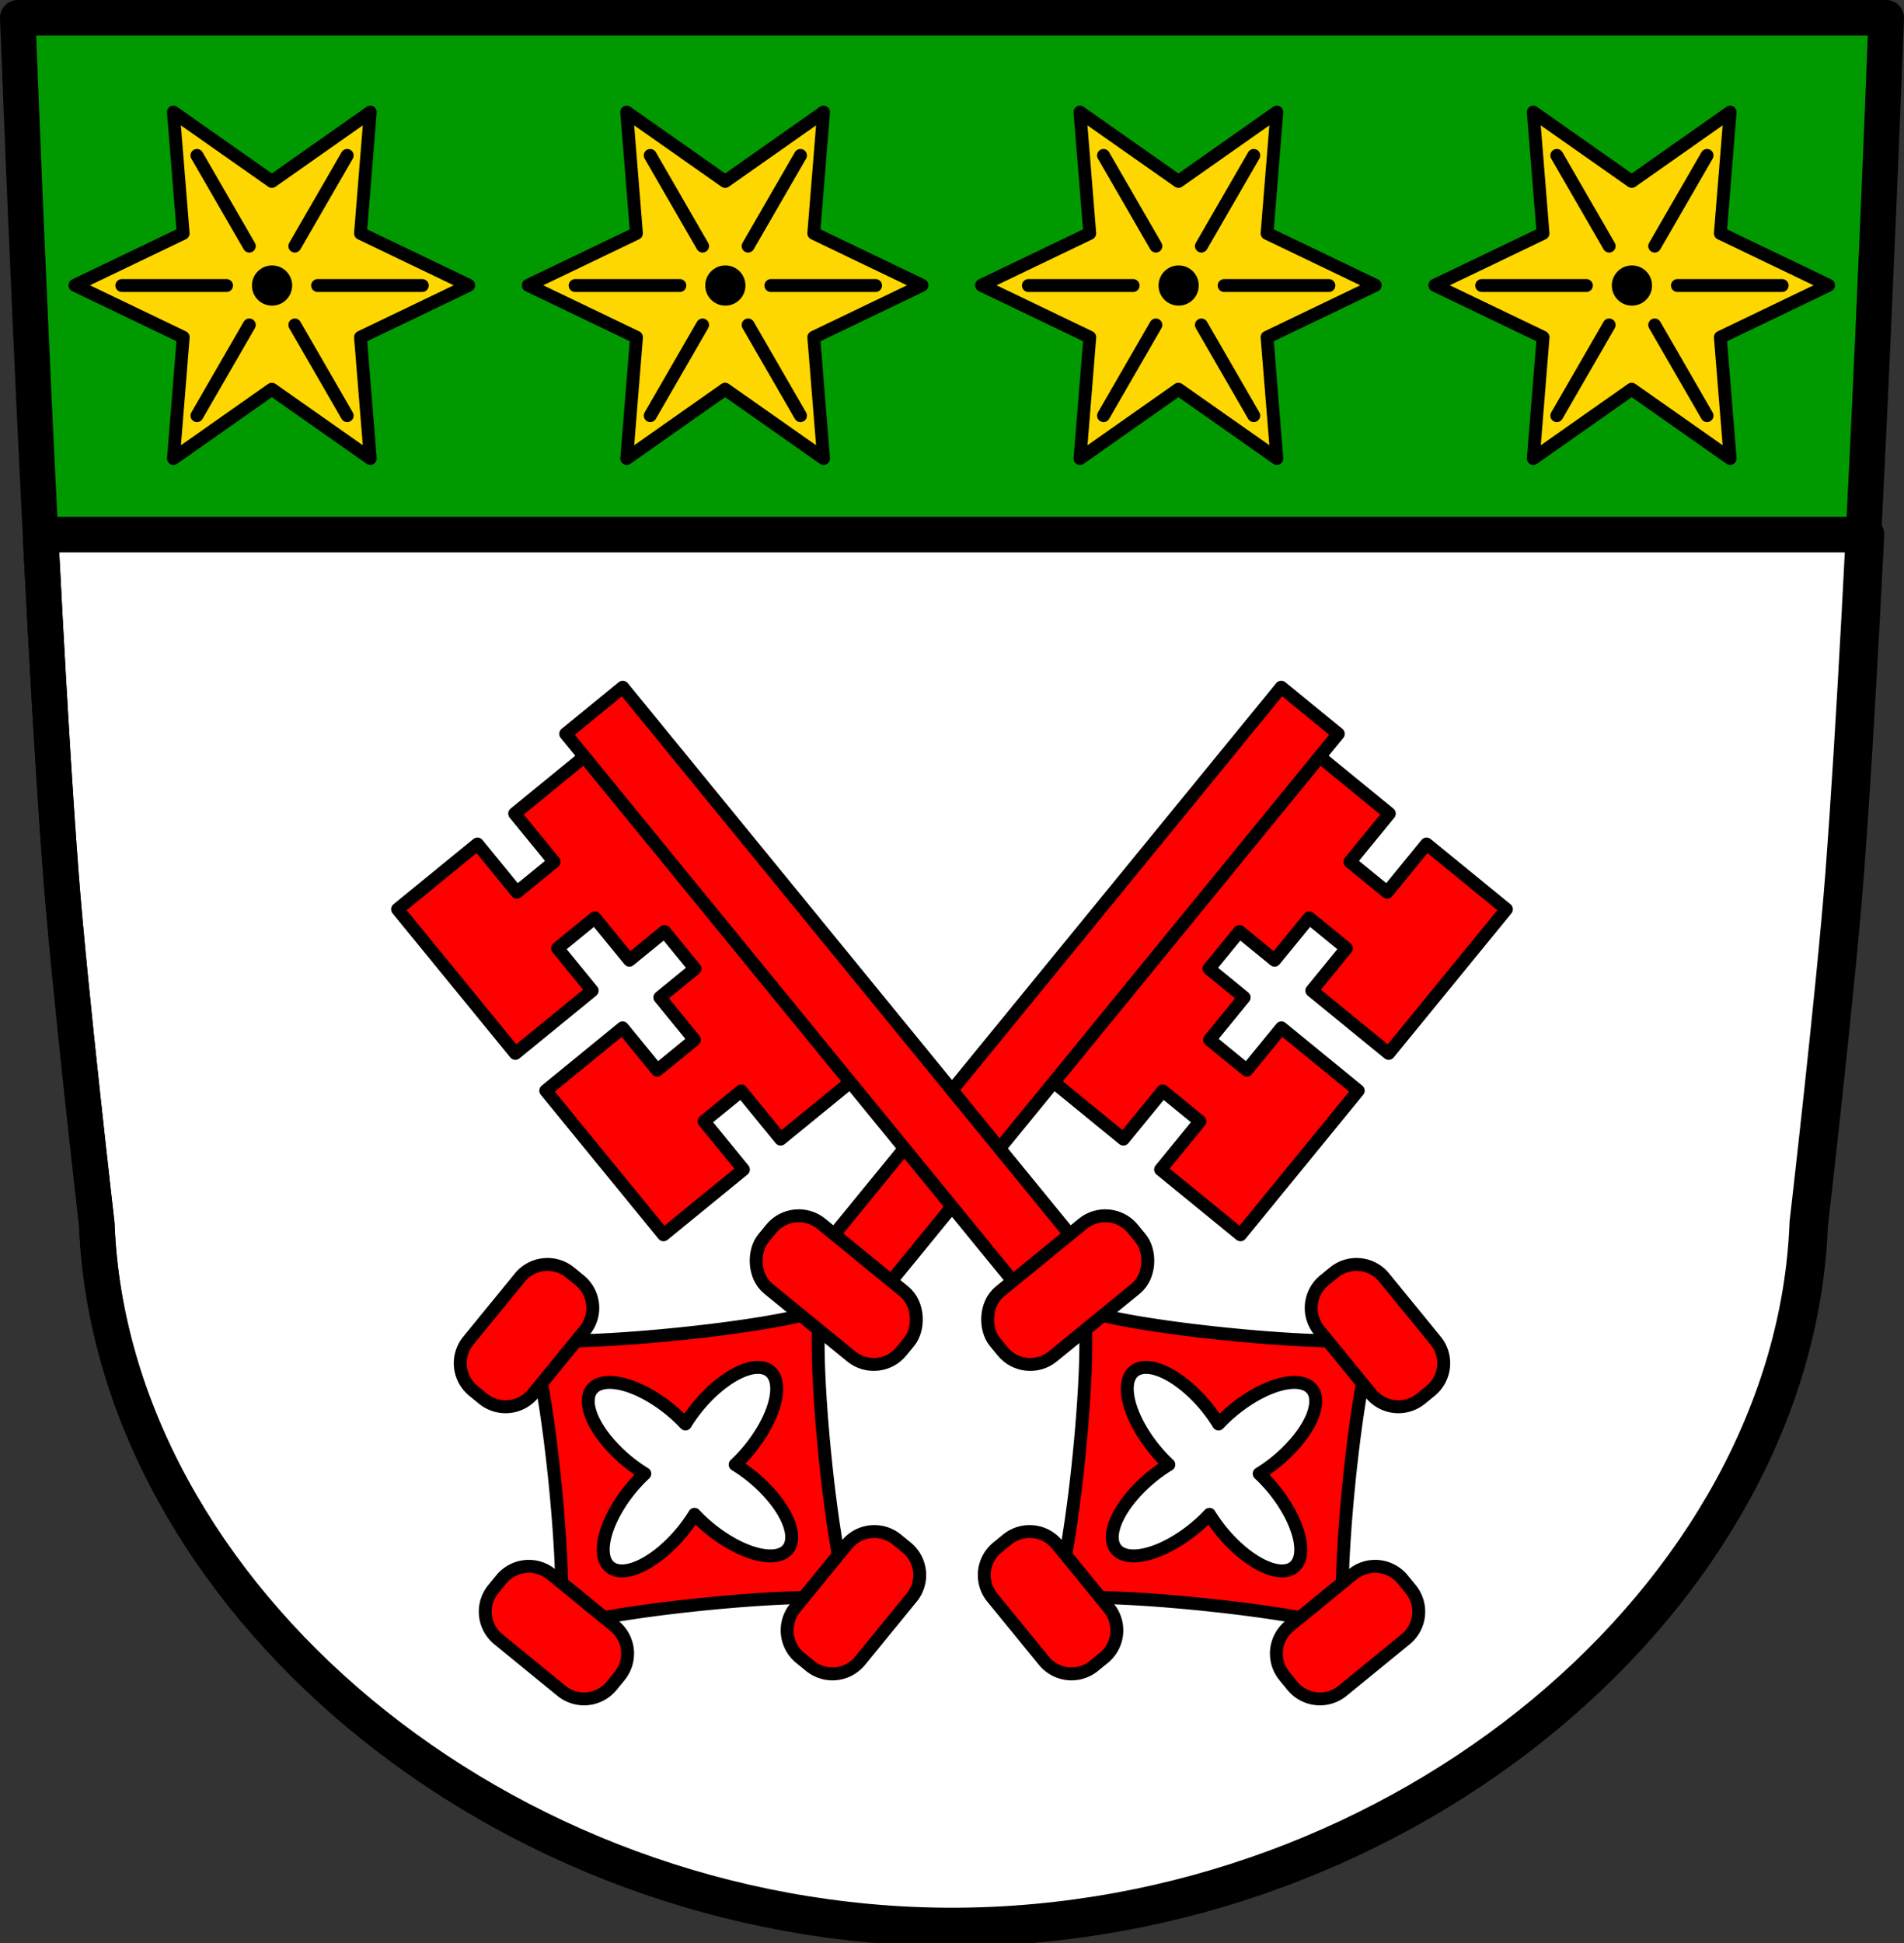 <svg xmlns="http://www.w3.org/2000/svg" width="589.621" height="601.727" viewBox="0 0 156.004 159.207"><rect x="0" y="0" width="156.004" height="159.207" fill="#333333" stroke="none"/><g transform="translate(-34.184 169.913)"><path style="fill:#009a00;fill-opacity:1;fill-rule:evenodd;stroke:none;stroke-width:2.91;stroke-linecap:round;stroke-linejoin:round;stroke-miterlimit:4;stroke-dasharray:none;stroke-opacity:1" d="M35.639-168.458s1.75 46.82 3.535 70.173c.73 9.543 2.933 28.56 2.933 28.56 1.141 30.333 33.065 57.544 70.079 57.564 37.013-.02 68.937-27.231 70.078-57.563 0 0 2.203-19.018 2.933-28.56 1.786-23.353 3.535-70.174 3.535-70.174h-76.546z"/><path style="opacity:1;fill:#fff;fill-opacity:1;fill-rule:evenodd;stroke:#000;stroke-width:11;stroke-linecap:round;stroke-linejoin:round;stroke-miterlimit:4;stroke-dasharray:none;stroke-opacity:1;paint-order:fill markers stroke" d="M12.531 165.28c1.948 38.438 4.13 76.655 6.332 105.44 2.759 36.066 11.082 107.946 11.082 107.946 4.315 114.64 124.972 217.485 264.866 217.56 139.894-.075 260.55-102.92 264.865-217.56 0 0 8.324-71.88 11.082-107.945 2.201-28.786 4.384-67.003 6.332-105.442z" transform="matrix(.265 0 0 .265 34.184 -169.913)"/><path style="fill:none;fill-rule:evenodd;stroke:#000;stroke-width:2.91;stroke-linecap:round;stroke-linejoin:round;stroke-miterlimit:4;stroke-dasharray:none;stroke-opacity:1" d="M35.639-168.458s1.75 46.82 3.535 70.173c.73 9.543 2.933 28.56 2.933 28.56 1.141 30.333 33.065 57.544 70.079 57.564 37.013-.02 68.937-27.231 70.078-57.563 0 0 2.203-19.018 2.933-28.56 1.786-23.353 3.535-70.174 3.535-70.174h-76.546z"/><path style="opacity:1;fill:gold;fill-opacity:1;fill-rule:evenodd;stroke:#000;stroke-width:.275;stroke-linecap:round;stroke-linejoin:round;stroke-miterlimit:4;stroke-dasharray:none;stroke-opacity:1;paint-order:fill markers stroke" d="m-38.55-148.544-2.318 1.097.21 2.555-2.109-1.459-2.108 1.46.21-2.556-2.319-1.097 2.318-1.096-.21-2.556 2.11 1.46 2.108-1.46-.21 2.556z" transform="matrix(3.825 0 0 3.884 294.32 430.405)"/><circle style="opacity:1;fill:#000;fill-opacity:1;fill-rule:evenodd;stroke:#000;stroke-width:1.058;stroke-linecap:round;stroke-linejoin:round;stroke-miterlimit:4;stroke-dasharray:none;stroke-opacity:1;paint-order:fill markers stroke" cx="130.756" cy="-146.52" r="1.119"/><path style="fill:none;stroke:#000;stroke-width:1.058;stroke-linecap:round;stroke-linejoin:miter;stroke-miterlimit:4;stroke-dasharray:none;stroke-opacity:1" d="M118.448-146.52h8.577M134.486-146.52h8.577M124.602-157.178l4.288 7.428M132.62-143.29l4.29 7.429M136.91-157.178l-4.29 7.428M128.89-143.29l-4.288 7.429"/><path style="opacity:1;fill:gold;fill-opacity:1;fill-rule:evenodd;stroke:#000;stroke-width:.275;stroke-linecap:round;stroke-linejoin:round;stroke-miterlimit:4;stroke-dasharray:none;stroke-opacity:1;paint-order:fill markers stroke" d="m-38.55-148.544-2.318 1.097.21 2.555-2.109-1.459-2.108 1.46.21-2.556-2.319-1.097 2.318-1.096-.21-2.556 2.11 1.46 2.108-1.46-.21 2.556z" transform="matrix(3.825 0 0 3.884 220.04 430.405)"/><circle style="opacity:1;fill:#000;fill-opacity:1;fill-rule:evenodd;stroke:#000;stroke-width:1.058;stroke-linecap:round;stroke-linejoin:round;stroke-miterlimit:4;stroke-dasharray:none;stroke-opacity:1;paint-order:fill markers stroke" cx="56.475" cy="-146.52" r="1.119"/><path style="fill:none;stroke:#000;stroke-width:1.058;stroke-linecap:round;stroke-linejoin:miter;stroke-miterlimit:4;stroke-dasharray:none;stroke-opacity:1" d="M44.168-146.52h8.577M60.206-146.52h8.577M50.321-157.178l4.289 7.428M58.34-143.29l4.289 7.429M62.629-157.178l-4.289 7.428M54.61-143.29l-4.289 7.429"/><path style="opacity:1;fill:gold;fill-opacity:1;fill-rule:evenodd;stroke:#000;stroke-width:.275;stroke-linecap:round;stroke-linejoin:round;stroke-miterlimit:4;stroke-dasharray:none;stroke-opacity:1;paint-order:fill markers stroke" d="m-38.55-148.544-2.318 1.097.21 2.555-2.109-1.459-2.108 1.46.21-2.556-2.319-1.097 2.318-1.096-.21-2.556 2.11 1.46 2.108-1.46-.21 2.556z" transform="matrix(3.825 0 0 3.884 257.18 430.405)"/><circle style="opacity:1;fill:#000;fill-opacity:1;fill-rule:evenodd;stroke:#000;stroke-width:1.058;stroke-linecap:round;stroke-linejoin:round;stroke-miterlimit:4;stroke-dasharray:none;stroke-opacity:1;paint-order:fill markers stroke" cx="93.615" cy="-146.52" r="1.119"/><path style="fill:none;stroke:#000;stroke-width:1.058;stroke-linecap:round;stroke-linejoin:miter;stroke-miterlimit:4;stroke-dasharray:none;stroke-opacity:1" d="M81.308-146.52h8.577M97.346-146.52h8.577M87.462-157.178l4.288 7.428M95.48-143.29l4.29 7.429M99.77-157.178l-4.29 7.428M91.75-143.29l-4.288 7.429"/><path style="opacity:1;fill:gold;fill-opacity:1;fill-rule:evenodd;stroke:#000;stroke-width:.275;stroke-linecap:round;stroke-linejoin:round;stroke-miterlimit:4;stroke-dasharray:none;stroke-opacity:1;paint-order:fill markers stroke" d="m-38.55-148.544-2.318 1.097.21 2.555-2.109-1.459-2.108 1.46.21-2.556-2.319-1.097 2.318-1.096-.21-2.556 2.11 1.46 2.108-1.46-.21 2.556z" transform="matrix(3.825 0 0 3.884 331.46 430.405)"/><circle style="opacity:1;fill:#000;fill-opacity:1;fill-rule:evenodd;stroke:#000;stroke-width:1.058;stroke-linecap:round;stroke-linejoin:round;stroke-miterlimit:4;stroke-dasharray:none;stroke-opacity:1;paint-order:fill markers stroke" cx="167.896" cy="-146.52" r="1.119"/><path style="fill:none;stroke:#000;stroke-width:1.058;stroke-linecap:round;stroke-linejoin:miter;stroke-miterlimit:4;stroke-dasharray:none;stroke-opacity:1" d="M155.588-146.52h8.577M171.626-146.52h8.577M161.742-157.178l4.289 7.428M169.761-143.29l4.289 7.429M174.05-157.178l-4.289 7.428M166.03-143.29l-4.288 7.429"/><path style="opacity:1;fill:red;fill-opacity:1;fill-rule:evenodd;stroke:#000;stroke-width:1.058;stroke-linecap:round;stroke-linejoin:round;stroke-miterlimit:4;stroke-dasharray:none;stroke-opacity:1;paint-order:fill markers stroke" d="M101.975-63.327c-.275-.225-.466.063-.587.72.619-.25.862-.495.587-.72zm-.587.72c-3.583 1.446-19.932 3.093-23.73 2.39 1.447 3.581 3.093 19.93 2.39 23.728 3.58-1.446 19.93-3.092 23.729-2.388-1.447-3.582-3.093-19.932-2.39-23.73zm2.389 23.73c.25.619.494.862.72.587.224-.275-.063-.466-.72-.587zm-23.73 2.388c-.619.25-.863.495-.587.72.275.225.465-.063.587-.72zm-2.39-23.729c-.25-.62-.494-.863-.719-.588-.225.275.063.466.72.588zm19.614 2.649a2.746 6.026 39.25 0 1-1.686 6.403 2.746 6.026 39.25 0 1-1.165 1.246 6.026 2.746 39.25 0 1 1.39.987 6.026 2.746 39.25 0 1 2.929 5.94 6.026 2.746 39.25 0 1-6.404-1.687 6.026 2.746 39.25 0 1-1.245-1.165 2.746 6.026 39.25 0 1-.988 1.39 2.746 6.026 39.25 0 1-5.939 2.929 2.746 6.026 39.25 0 1 1.687-6.404 2.746 6.026 39.25 0 1 1.165-1.245 6.026 2.746 39.25 0 1-1.39-.988 6.026 2.746 39.25 0 1-2.93-5.939 6.026 2.746 39.25 0 1 6.404 1.687 6.026 2.746 39.25 0 1 1.246 1.164 2.746 6.026 39.25 0 1 .987-1.39 2.746 6.026 39.25 0 1 5.94-2.928z"/><path style="opacity:1;fill:red;fill-opacity:1;fill-rule:evenodd;stroke:#000;stroke-width:1.058;stroke-linecap:round;stroke-linejoin:round;stroke-miterlimit:4;stroke-dasharray:none;stroke-opacity:1;paint-order:fill markers stroke" d="m142.309-107.921-21.79 26.67 5.708 4.663 3.226-3.95 3.05 2.493-3.226 3.95 6.545 5.347 9.649-11.81-6.296-5.144-2.835 3.47-3.05-2.494 2.834-3.469-2.881-2.354 2.492-3.05 2.881 2.354 2.835-3.47 3.05 2.493-2.834 3.47 6.296 5.143 9.649-11.81-6.545-5.346-3.227 3.95-3.05-2.493 3.227-3.95z"/><path style="opacity:1;fill:red;fill-opacity:1;fill-rule:evenodd;stroke:#000;stroke-width:1.058;stroke-linecap:round;stroke-linejoin:round;stroke-miterlimit:4;stroke-dasharray:none;stroke-opacity:1;paint-order:fill markers stroke" transform="rotate(39.25)" d="M35.883-176.028h6.037v61.446h-6.037z"/><rect style="opacity:1;fill:red;fill-opacity:1;fill-rule:evenodd;stroke:#000;stroke-width:1.058;stroke-linecap:round;stroke-linejoin:round;stroke-miterlimit:4;stroke-dasharray:none;stroke-opacity:1;paint-order:fill markers stroke" width="14.615" height="6.863" x="31.594" y="-118.141" ry="2.923" rx="2.923" transform="rotate(39.25)"/><path style="opacity:1;fill:red;fill-opacity:1;fill-rule:evenodd;stroke:#000;stroke-width:1.058;stroke-linecap:round;stroke-linejoin:round;stroke-miterlimit:4;stroke-dasharray:none;stroke-opacity:1;paint-order:fill markers stroke" d="M80.892-65.659a2.917 2.917 0 0 0-4.113.414l-4.222 5.168a2.917 2.917 0 0 0 .414 4.113l.788.643a2.916 2.916 0 0 0 4.112-.414l4.222-5.168a2.916 2.916 0 0 0-.414-4.112zm26.784 21.884a2.916 2.916 0 0 0-4.112.414l-4.222 5.168a2.916 2.916 0 0 0 .414 4.113l.787.643a2.916 2.916 0 0 0 4.113-.414l4.222-5.168a2.916 2.916 0 0 0-.414-4.112zM74.607-39.723a2.917 2.917 0 0 0 .414 4.114l5.167 4.222a2.917 2.917 0 0 0 4.113-.415l.643-.787a2.916 2.916 0 0 0-.414-4.113l-5.167-4.222a2.916 2.916 0 0 0-4.113.414z"/><path style="opacity:1;fill:red;fill-opacity:1;fill-rule:evenodd;stroke:#000;stroke-width:1.058;stroke-linecap:round;stroke-linejoin:round;stroke-miterlimit:4;stroke-dasharray:none;stroke-opacity:1;paint-order:fill markers stroke" d="M122.396-63.327c.275-.225.466.063.587.72-.619-.25-.862-.495-.587-.72zm.587.72c3.583 1.446 19.932 3.093 23.73 2.389-1.447 3.582-3.093 19.93-2.39 23.73-3.58-1.447-19.93-3.093-23.729-2.39 1.447-3.581 3.093-19.931 2.39-23.73zm-2.389 23.73c-.25.619-.494.862-.719.587-.225-.275.062-.466.72-.587zm23.73 2.388c.619.25.863.495.587.72-.275.225-.465-.063-.587-.72zm2.39-23.729c.25-.62.494-.863.719-.588.225.275-.063.466-.72.588zM127.1-57.569a6.026 2.746 50.75 0 0 1.686 6.403 6.026 2.746 50.75 0 0 1.165 1.246 2.746 6.026 50.75 0 0-1.39.987 2.746 6.026 50.75 0 0-2.929 5.94 2.746 6.026 50.75 0 0 6.404-1.687 2.746 6.026 50.75 0 0 1.245-1.165 6.026 2.746 50.75 0 0 .988 1.39 6.026 2.746 50.75 0 0 5.939 2.929 6.026 2.746 50.75 0 0-1.687-6.404 6.026 2.746 50.75 0 0-1.165-1.245 2.746 6.026 50.75 0 0 1.39-.988 2.746 6.026 50.75 0 0 2.93-5.939 2.746 6.026 50.75 0 0-6.404 1.687 2.746 6.026 50.75 0 0-1.246 1.164 6.026 2.746 50.75 0 0-.987-1.39 6.026 2.746 50.75 0 0-5.94-2.928z"/><path style="opacity:1;fill:red;fill-opacity:1;fill-rule:evenodd;stroke:#000;stroke-width:1.058;stroke-linecap:round;stroke-linejoin:round;stroke-miterlimit:4;stroke-dasharray:none;stroke-opacity:1;paint-order:fill markers stroke" d="m82.062-107.921 21.79 26.67-5.708 4.663-3.226-3.95-3.05 2.493 3.226 3.95-6.545 5.347-9.649-11.81 6.296-5.144 2.835 3.47 3.05-2.494-2.834-3.469 2.881-2.354-2.492-3.05-2.881 2.354-2.834-3.47-3.051 2.493 2.834 3.47-6.296 5.143-9.649-11.81 6.545-5.346 3.227 3.95 3.05-2.493-3.227-3.95z"/><path style="opacity:1;fill:red;fill-opacity:1;fill-rule:evenodd;stroke:#000;stroke-width:1.058;stroke-linecap:round;stroke-linejoin:round;stroke-miterlimit:4;stroke-dasharray:none;stroke-opacity:1;paint-order:fill markers stroke" transform="scale(-1 1) rotate(39.25)" d="M-137.868-34.066h6.037V27.38h-6.037z"/><rect style="opacity:1;fill:red;fill-opacity:1;fill-rule:evenodd;stroke:#000;stroke-width:1.058;stroke-linecap:round;stroke-linejoin:round;stroke-miterlimit:4;stroke-dasharray:none;stroke-opacity:1;paint-order:fill markers stroke" width="14.615" height="6.863" x="-142.157" y="23.821" ry="2.923" rx="2.923" transform="scale(-1 1) rotate(39.25)"/><path style="opacity:1;fill:red;fill-opacity:1;fill-rule:evenodd;stroke:#000;stroke-width:1.058;stroke-linecap:round;stroke-linejoin:round;stroke-miterlimit:4;stroke-dasharray:none;stroke-opacity:1;paint-order:fill markers stroke" d="M143.479-65.659a2.917 2.917 0 0 1 4.113.414l4.222 5.168a2.917 2.917 0 0 1-.414 4.113l-.788.643a2.916 2.916 0 0 1-4.112-.414l-4.222-5.168a2.916 2.916 0 0 1 .414-4.112zm-26.784 21.884a2.916 2.916 0 0 1 4.112.414l4.222 5.168a2.916 2.916 0 0 1-.414 4.113l-.787.643a2.916 2.916 0 0 1-4.113-.414l-4.222-5.168a2.916 2.916 0 0 1 .414-4.112zM149.764-39.723a2.917 2.917 0 0 1-.413 4.114l-5.168 4.222a2.917 2.917 0 0 1-4.113-.415l-.643-.787a2.916 2.916 0 0 1 .414-4.113l5.167-4.222a2.916 2.916 0 0 1 4.113.414z"/></g></svg>
